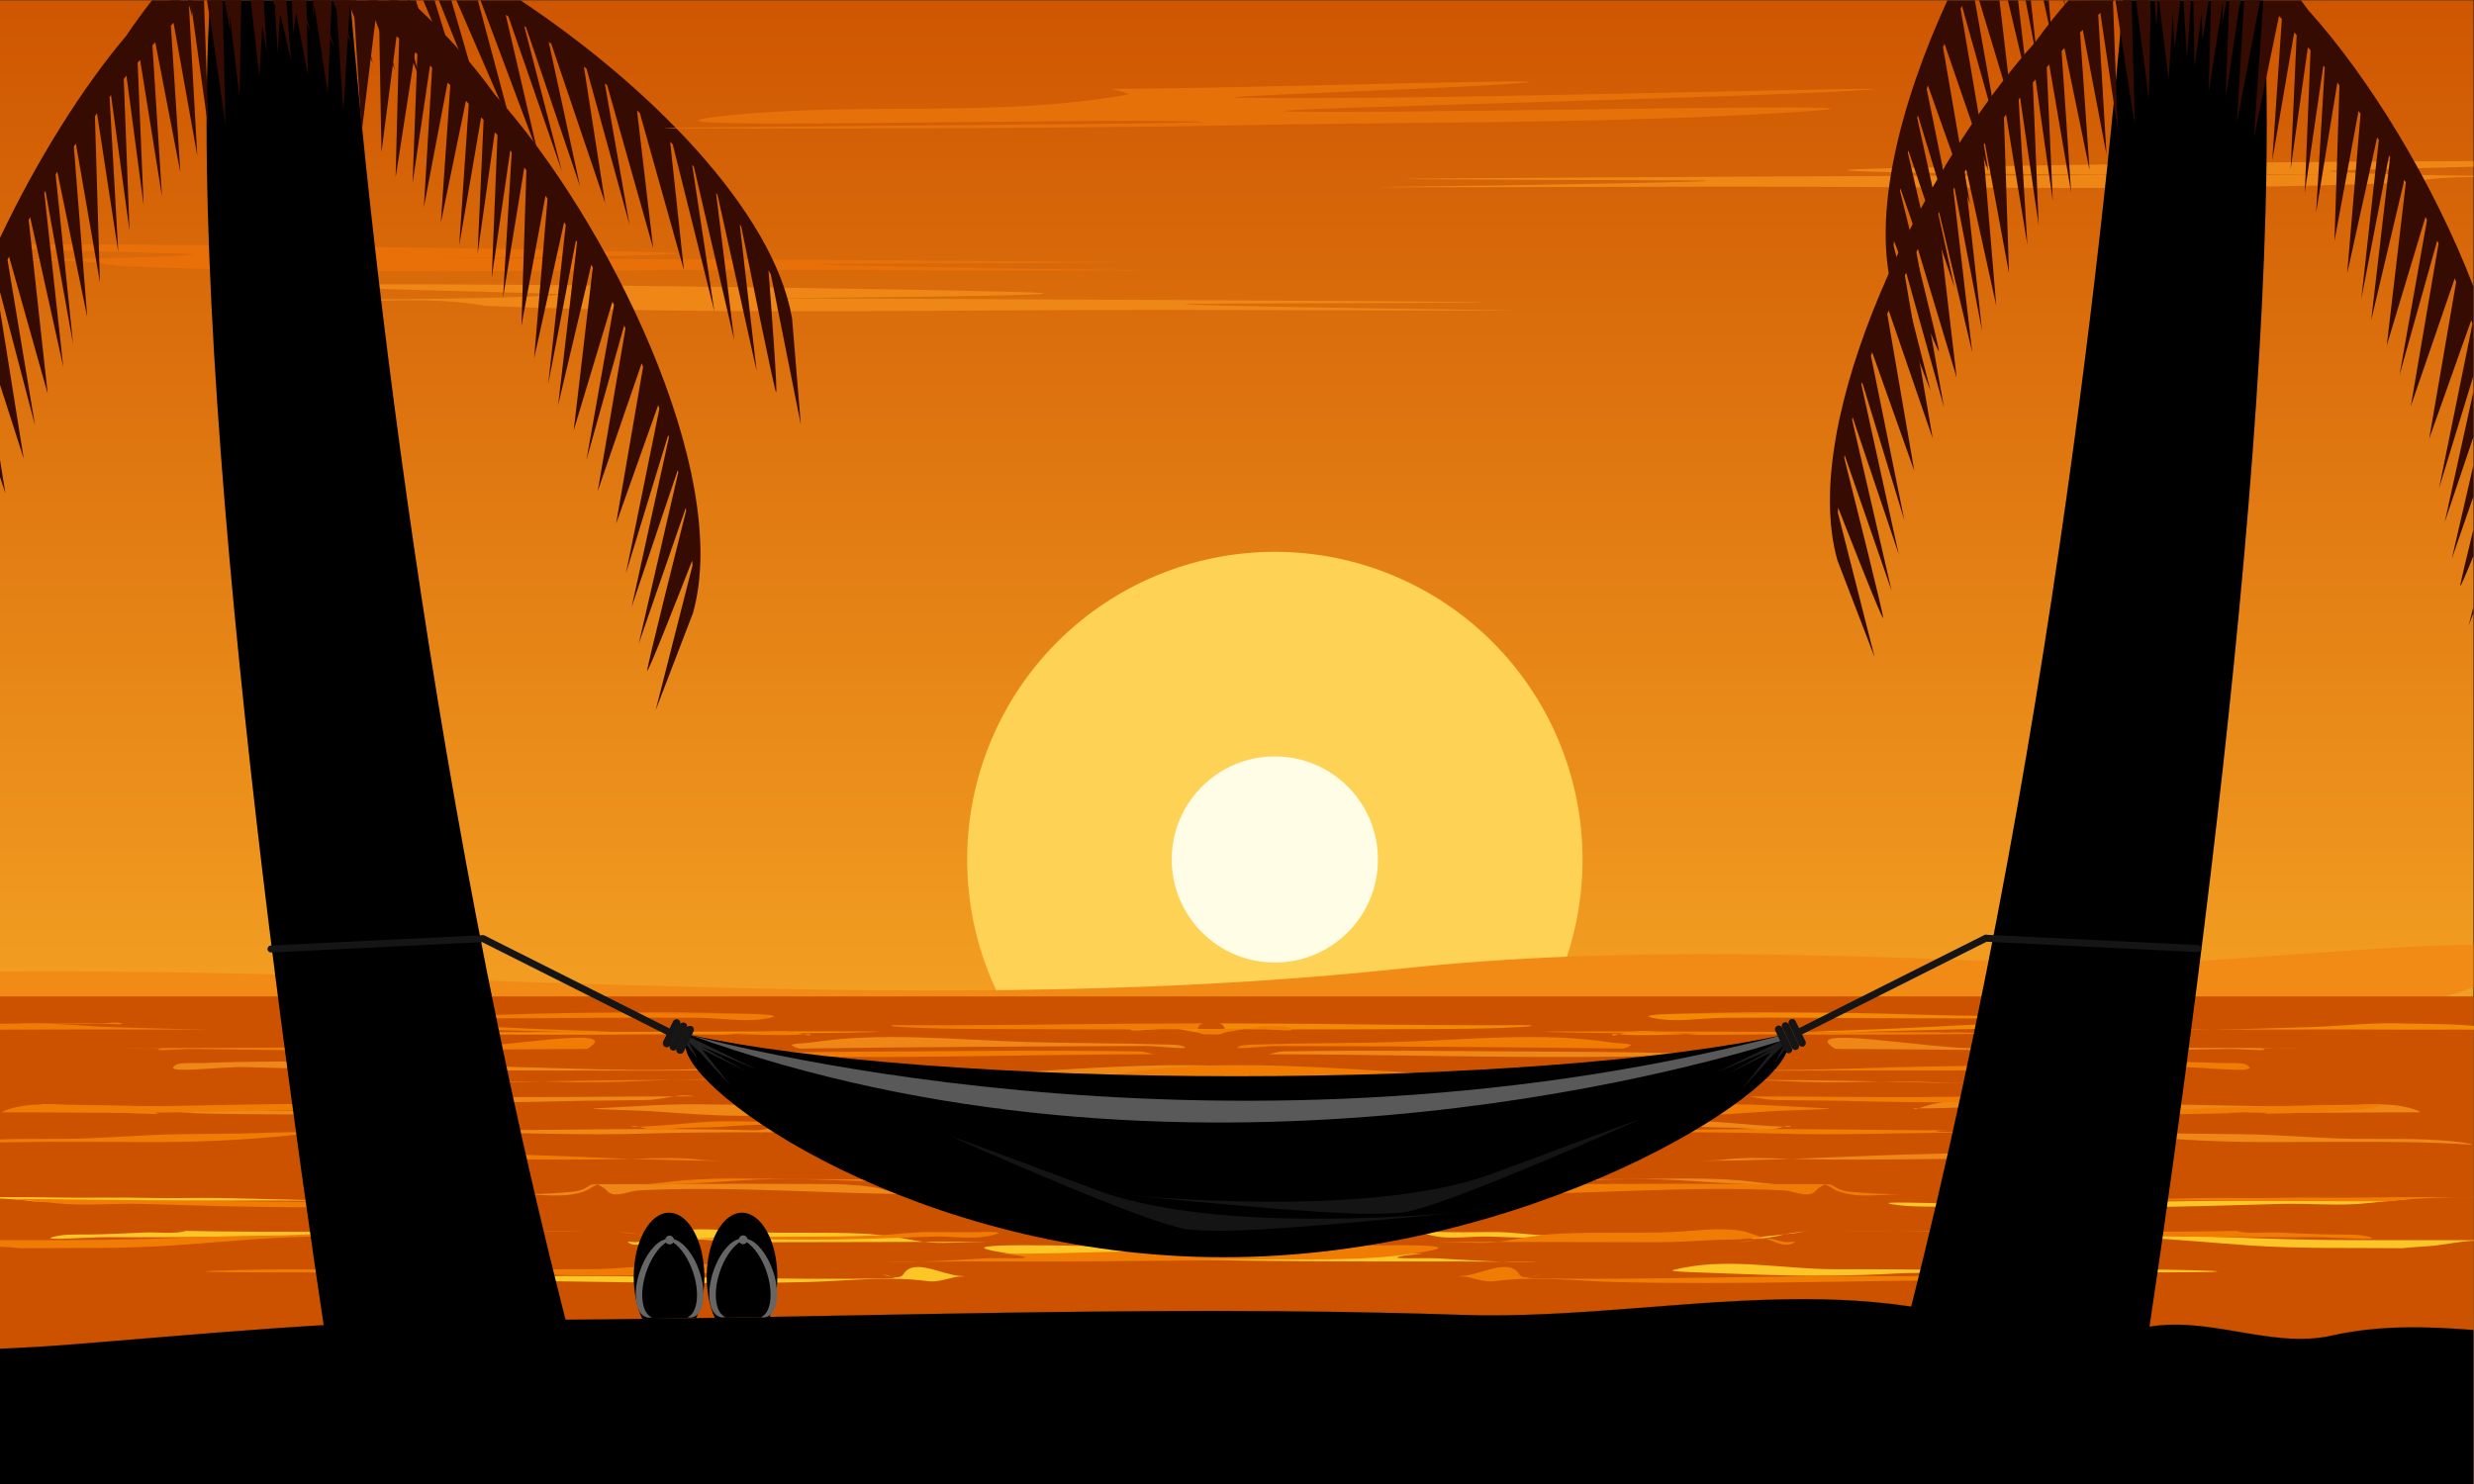 <?xml version="1.0" encoding="UTF-8" standalone="no"?>
<!-- Created with Inkscape (http://www.inkscape.org/) -->

<svg
   version="1.1"
   id="svg2"
   xml:space="preserve"
   width="5000"
   height="3000"
   viewBox="0 0 5000 3000"
   sodipodi:docname="Silhouette of palm tree and hammock on beach under sunset sky background. Design summer vector illustration.eps"
   xmlns:inkscape="http://www.inkscape.org/namespaces/inkscape"
   xmlns:sodipodi="http://sodipodi.sourceforge.net/DTD/sodipodi-0.dtd"
   xmlns="http://www.w3.org/2000/svg"
   xmlns:svg="http://www.w3.org/2000/svg"><rect x="0" y="0" width="5000" height="3000" fill="#333333" stroke="none"/><defs
     id="defs6"><linearGradient
       x1="0"
       y1="0"
       x2="1"
       y2="0"
       gradientUnits="userSpaceOnUse"
       gradientTransform="matrix(-60.609,-25334.6,25334.6,-60.609,18546.4,23213.3)"
       spreadMethod="pad"
       id="linearGradient18"><stop
         style="stop-opacity:1;stop-color:#cd5300"
         offset="0"
         id="stop12" /><stop
         style="stop-opacity:1;stop-color:#f39f22"
         offset="0.632"
         id="stop14" /><stop
         style="stop-opacity:1;stop-color:#f6a625"
         offset="1"
         id="stop16" /></linearGradient><linearGradient
       x1="0"
       y1="0"
       x2="1"
       y2="0"
       gradientUnits="userSpaceOnUse"
       gradientTransform="matrix(-42.857,1800,-1800,-42.857,18942.9,5582.87)"
       spreadMethod="pad"
       id="linearGradient32"><stop
         style="stop-opacity:1;stop-color:#cc5200"
         offset="0"
         id="stop28" /><stop
         style="stop-opacity:1;stop-color:#cc5200"
         offset="1"
         id="stop30" /></linearGradient></defs><sodipodi:namedview
     id="namedview4"
     pagecolor="#ffffff"
     bordercolor="#666666"
     borderopacity="1.0"
     inkscape:pageshadow="2"
     inkscape:pageopacity="0.0"
     inkscape:pagecheckerboard="0" /><g
     id="g8"
     inkscape:groupmode="layer"
     inkscape:label="ink_ext_XXXXXX"
     transform="matrix(1.333,0,0,-1.333,0,3000)"><g
       id="g10"
       transform="scale(0.1)"><path
         d="M 0,22500 H 37500 V 0 H 0 v 22500"
         style="fill:url(#linearGradient18);fill-opacity:1;fill-rule:nonzero;stroke:none"
         id="path20" /><path
         d="m 23993.9,9471.43 c 0,-2576.61 -2088.7,-4665.36 -4665.3,-4665.36 -2576.6,0 -4665.4,2088.75 -4665.4,4665.36 0,1237.37 491.5,2423.97 1366.5,3298.87 874.9,875 2061.5,1366.5 3298.9,1366.5 1237.3,0 2424,-491.5 3298.9,-1366.5 874.9,-874.9 1366.4,-2061.5 1366.4,-3298.87"
         style="fill:#fed255;fill-opacity:1;fill-rule:nonzero;stroke:none"
         id="path22" /><path
         d="m 37422.6,8175.61 c -1511.8,-6.48 -4542,-349.87 -5913.8,-296.42 -3413.1,132.97 -6848.5,300.8 -10235,-60.62 C 14235,7067.37 7096.48,7826.8 0,7771.9 v -719.28 c 1868.78,-469.94 5407.63,733.29 7316.5,332.74 7049.4,-1479.22 14420.9,-290.52 21631.9,-372.52 2675.2,-30.43 6350,-300.32 8551.6,520.79 v 641.88 c -25.5,0.1 -50.9,0.22 -77.4,0.11"
         style="fill:#f28a16;fill-opacity:1;fill-rule:nonzero;stroke:none"
         id="path24" /><path
         d="m 20891.8,9471.43 c 0,-863.35 -699.9,-1563.23 -1563.2,-1563.23 -863.4,0 -1563.3,699.88 -1563.3,1563.23 0,863.37 699.9,1563.27 1563.3,1563.27 863.3,0 1563.2,-699.9 1563.2,-1563.27"
         style="fill:#fffde6;fill-opacity:1;fill-rule:nonzero;stroke:none"
         id="path26" /><path
         d="M 0,7394.31 V 0 H 37500 V 7394.31 H 0"
         style="fill:url(#linearGradient32);fill-opacity:1;fill-rule:nonzero;stroke:none"
         id="path34" /><path
         d="m 27383.2,2802.99 c -1734.1,5.86 -3494.4,-297.65 -5233.3,-238.28 -4963.5,169.44 -9932.1,-78.54 -14898.24,-79.65 C 5164.68,2484.6 3086.68,2272.48 1011.23,2110.22 673.133,2083.79 336.211,2064.78 0,2050.57 V 0 h 37500 v 2335.3 c -715.2,55.31 -1430.5,76.47 -2148.2,-85.24 -935.9,-210.87 -1909.2,333.47 -2881.1,112.1 -1034.9,-235.69 -2054.7,43.43 -3066.7,251.56 -667.7,137.32 -1342.2,186.98 -2020.8,189.27"
         style="fill:#000000;fill-opacity:1;fill-rule:nonzero;stroke:none"
         id="path36" /><path
         d="m 27383.2,2802.99 c -1734.1,5.86 -3494.4,-297.65 -5233.3,-238.28 -4963.5,169.44 -9932.1,-78.54 -14898.24,-79.65 C 5164.68,2484.6 3086.68,2272.48 1011.23,2110.22 673.133,2083.79 336.211,2064.78 0,2050.57 V 0 h 37500 v 2335.3 c -715.2,55.31 -1430.5,76.47 -2148.2,-85.24 -935.9,-210.87 -1909.2,333.47 -2881.1,112.1 -1034.9,-235.69 -2054.7,43.43 -3066.7,251.56 -667.7,137.32 -1342.2,186.98 -2020.8,189.27 z"
         style="fill:none;stroke:#000000;stroke-width:1.984;stroke-linecap:butt;stroke-linejoin:miter;stroke-miterlimit:4;stroke-dasharray:none;stroke-opacity:1"
         id="path38" /><path
         d="m 6970.05,6849.79 c 1979.9,-1.14 7919.25,34.74 5939.75,-3.02 -512.4,-9.77 -1024.8,-8.97 -1537.4,-14.56 -1528.45,-16.66 -3057.16,-25.61 -4585.56,-6.57 -590.09,7.35 -2360.5,12.47 -1770.34,14.62 678.7,2.47 1357.85,-13.36 2036.2,9.33 93.19,3.12 190.07,-13.94 281.01,0.2 h -363.66"
         style="fill:#f28a04;fill-opacity:1;fill-rule:nonzero;stroke:none"
         id="path40" /><path
         d="m 18485.8,6986.11 c 679,-2.88 1357.9,-5.81 2036.9,-14.28 882.8,-11.01 1765.5,-17.34 2648.4,-12.95 87.3,0.44 47.8,-17.72 -17.5,-22.01 -607.9,-40.01 -1217.8,-35.38 -1826.8,-37.99 -1197.2,-5.14 -2394.5,-10.98 -3591.5,9.24 -187.2,3.16 -731,-73.25 -562.6,9.27 68.9,33.74 215.4,24.72 312.8,27 353.5,8.26 1246.2,-292.95 1060.9,7.7 -12.7,20.58 -41.9,21.17 -60.6,34.02"
         style="fill:#f28a04;fill-opacity:1;fill-rule:nonzero;stroke:none"
         id="path42" /><path
         d="m 19152.5,6517.74 c 2244.2,0.58 4490.4,-96.26 6732.5,0.87 49.1,2.13 251.8,-1.44 210.9,-0.36 -816.6,21.63 -1633.4,34.84 -2450.3,38 -1396.7,5.41 -2793.6,28.3 -4190.1,4.11 -105,-1.82 -194.6,-54.5 -303,-42.62"
         style="fill:#ee8716;fill-opacity:1;fill-rule:nonzero;stroke:none"
         id="path44" /><path
         d="m 12121.8,6603.45 c 1750.1,23.21 3500.4,34.58 5250.6,39.19 187.6,0.5 737.8,-69.66 562.6,-3.75 -81.4,30.63 -221.1,24.44 -324.5,27.68 -686.7,21.47 -1373.8,16.14 -2060.5,37.17 -1090.1,33.39 -2193.4,155.97 -3270.8,-10.77 -80.2,-12.42 -325.1,-9.99 -263.8,-48.45 32.5,-20.34 70.1,-29.97 106.4,-41.07"
         style="fill:#ee8716;fill-opacity:1;fill-rule:nonzero;stroke:none"
         id="path46" /><path
         d="m 27455.9,6865.61 c 787.5,12.3 1573.9,55.6 2360.4,94.76 772.4,38.46 1551.4,-26.41 2319.3,67.52 80.8,9.88 260.3,-34.56 84.2,-58.86 -534.5,-73.75 -1076.1,-47.35 -1614.2,-55.23 -1616.3,-23.66 -3231.5,-94.86 -4848.4,-101.22 -415.5,-1.63 -851.8,126.99 -1246.5,-2.49 -73.7,-24.18 -118.7,20.79 -17,12.43 242.7,-19.96 487.2,-14.97 730.6,-9.06 493.3,11.98 986.4,25.63 1480,25.63 513.2,0 1026.4,0 1539.6,0 l -788,26.52"
         style="fill:#f28a04;fill-opacity:1;fill-rule:nonzero;stroke:none"
         id="path48" /><path
         d="m 34304.8,6612.61 c -1455,-1.35 -2910.2,22.84 -4365,-2.57 -706.7,-12.34 -2721.2,364.85 -2120.2,-7.12 13.7,-8.49 196.6,-5.49 275.3,-5.79 1358.6,-5.1 2717.1,-33.36 4075.6,-18.57 554.2,6.04 1108.3,9.3 1662.7,18.11 157.8,2.51 624.5,-40.06 473.9,4.75 -73.8,21.97 121.7,11.88 159,8.38 111.3,-10.41 424.9,-7.37 368.3,-6.28 -459.3,8.8 -918.7,12.69 -1378.1,9.09 h 848.5"
         style="fill:#ee8716;fill-opacity:1;fill-rule:nonzero;stroke:none"
         id="path50" /><path
         d="m 25758.9,7152.13 c 1070.1,-1.33 2140.4,5.85 3210.2,-30.83 970,-33.26 1940.6,-23.57 2911,-21.43 145.1,0.32 -115.4,-2.1 -160.7,-4.28 -835.2,-40.3 -1671.7,-33.2 -2507.7,-33.08 -1019.9,0.15 -2039.8,16.49 -3059.7,7.93 -368.2,-3.1 -745.3,-79.02 -1105,0.71 -160.5,35.56 100.3,49.81 146.4,51.82 511.4,22.28 1023.5,16.7 1535.2,16.09 l -969.7,13.07"
         style="fill:#f28a04;fill-opacity:1;fill-rule:nonzero;stroke:none"
         id="path52" /><path
         d="m 36486.7,6982.3 c -489.4,24.84 -975.6,-38.82 -1464.7,-53.71 -489.8,-14.91 -979.6,-29.85 -1469.7,-36.89 -349.3,-5.02 -698.7,-14.14 -1047.9,-6.79 -105.3,2.22 -421.3,-23.62 -320.9,5.94 81.4,24 175,1.05 261,0.9 1391.7,-2.51 2783.5,6.23 4175.2,-1.54 314.7,-1.75 629.7,5.12 944.7,-1.71 63,-1.36 109.3,39.96 19.1,50.28 -358.2,40.97 -719.9,37.36 -1079.9,43.48 l -16.9,0.04"
         style="fill:#f28a04;fill-opacity:1;fill-rule:nonzero;stroke:none"
         id="path54" /><path
         d="m 4377.3,6396.64 c 949.99,5.32 1899.02,-50.38 2848.78,-61.25 1257.03,-14.37 2516.94,-105.4 3771.22,-20.73 81.7,5.51 182.9,-24.39 39.5,-29.04 -909.8,-29.51 -1820.35,-12.42 -2730.54,-14.48 -1533.63,-3.48 -3067.38,6.73 -4600.48,51.73 -341.84,10.03 -1327.52,-121.27 -1025.53,39.79 57.66,30.75 274.94,16.8 394.7,21.63 655.99,26.41 1312.67,23.3 1969.05,23.67 l -666.7,-11.32"
         style="fill:#ee8716;fill-opacity:1;fill-rule:nonzero;stroke:none"
         id="path56" /><path
         d="m 13925,6187.04 c 1989.2,17.28 4007.3,351.93 5967.8,15.11 51.5,-8.83 -179.9,-11.18 -242,-11.78 -1377.1,-13.42 -2752.9,-67.9 -4131,-64.89 -458.6,1 -917.3,-12.41 -1376.2,-11.05 -904.7,2.69 -1808.9,33.52 -2714.1,32.04 -138,-0.22 -551.8,6.95 -413.8,7.57 859.4,3.87 1718.6,11.83 2578,8.76 111.1,-0.39 222.3,-1.04 331.3,24.24"
         style="fill:#ee8716;fill-opacity:1;fill-rule:nonzero;stroke:none"
         id="path58" /><path
         d="m 21728.4,6104.58 c 2507.6,30.79 5016,51.1 7522.7,-17.69 250.1,-6.86 1000.6,-14.28 750.4,-11.6 -560.6,6.01 -1120.7,43.42 -1681.6,24.88 -437.8,-14.47 -874.8,-7.95 -1312.3,11.92 -722.7,32.82 -1446,33.51 -2169.3,45.49 -1504,24.92 -3008.4,1.3 -4512.5,14.5 -219.6,1.93 -877.6,-18.96 -658.1,-18.69 714.6,0.9 1433.1,68.53 2144.2,-4.74 151.1,-15.57 -159,-14.74 -204.7,-14.78 l 121.2,-29.29"
         style="fill:#ee8716;fill-opacity:1;fill-rule:nonzero;stroke:none"
         id="path60" /><path
         d="m 10591.4,5757.87 c 1664.4,-23.81 3329,-4.63 4993.4,-21.23 836.3,-8.34 1673.2,2.28 2508.6,-41.53 392.6,-20.59 795,86.9 1177.8,-0.49 165.3,-37.73 -151.5,-44.02 -195.3,-45.29 -649.3,-18.78 -1299,-2.89 -1948.5,-2.29 -764.7,0.69 -1531.7,68.53 -2294,8.51 -449.7,-35.41 -900.3,-17.53 -1351,-26.01 -747.1,-14.04 -1493.6,-48.16 -2241.2,-46.02 -449.2,1.29 -896.8,38.49 -1344.99,68.5 -283.13,18.96 -1133.78,32.55 -850.29,45.39 515.08,23.35 1029.28,66.65 1545.48,60.46"
         style="fill:#ee8716;fill-opacity:1;fill-rule:nonzero;stroke:none"
         id="path62" /><path
         d="m 21501.1,5515.43 c 933.2,-73.08 1869.4,-11.68 2804.1,-46.87 478.2,-18.01 957.1,-7.83 1434.4,-48.29 300.3,-25.46 604.5,0.18 902,-47.82 144.3,-23.27 280.9,11.32 416.1,52.27 66.5,20.16 165,-8.92 38.8,-6.44 -322.1,6.32 -642.6,39.86 -963.9,65.46 -432.1,34.43 -865.7,8.39 -1298.3,-2.08 -609.5,-14.74 -1234.6,-139.06 -1830.4,5.38 -219.1,53.11 -443.6,76.96 -669.7,69.27 -375.3,-12.77 -748.9,-24.85 -1127,-6.76 -487.7,23.35 -1828.5,-267.86 -1463.8,56.8 56.8,50.51 159,2.81 241.7,0 377.3,-12.84 752.2,30.78 1129.6,39.11 139.2,3.07 262.9,-61.24 391.2,-109.15 66,-24.66 138.2,-19.38 207.3,-20.88 h -212.1"
         style="fill:#ee8716;fill-opacity:1;fill-rule:nonzero;stroke:none"
         id="path64" /><path
         d="m 5970,5788.17 c 863.69,1.1 1727.5,-6.6 2590.97,17.63 415.26,11.66 830.77,8.96 1246.02,17.85 172.09,3.68 339.41,47.18 509.51,68.22 65.2,8.06 252.9,-12.8 223.4,-12.78 -1305.02,0.65 -2610.33,-28.09 -3914.97,1.01 -443.55,9.89 -886.79,29.29 -1330.64,29.29 -98.01,0 -392.04,0.19 -294.04,0 303.04,-0.58 727.67,242.65 909.14,0 27.32,-36.52 40.41,-80.86 60.61,-121.22"
         style="fill:#ee8716;fill-opacity:1;fill-rule:nonzero;stroke:none"
         id="path66" /><path
         d="m 14591.7,5212.39 c 1595.7,82.59 3190.4,-60.61 4786.6,-60.61 242.9,0 971.7,1.68 728.8,0 -490.2,-3.39 -972.4,111.89 -1460.7,130.7 -271.1,10.43 -540.4,-21.05 -812.9,1.93 -766.2,64.63 -1536.5,73.59 -2304.1,45.95 -503.5,-18.14 -1009.4,-51.26 -1511.9,34.32 -283.8,48.33 -572.4,29.53 -858.9,29.53 -138.5,0 -554,1 -415.5,0 622.6,-4.5 1256.3,-158.82 1867.8,-40.01 112.8,21.92 149.1,-87.57 27.7,-114.13 l -25.4,-13.79 -21.5,-13.89"
         style="fill:#ee8716;fill-opacity:1;fill-rule:nonzero;stroke:none"
         id="path68" /><path
         d="m 20615.4,4654.09 c 1334.3,-49.46 2669.7,-31.91 4004.6,-30.3 677.5,0.81 1359.2,39.59 2031.6,-49.4 105.2,-13.91 420.5,-42.59 327.7,-41.52 -500.3,5.79 -1000.5,40.01 -1499.9,72.06 -769.9,49.41 -1540.6,-12.9 -2310.8,-21.75 -560.9,-6.45 -1117.7,65.99 -1677,113.3 -405.5,34.29 -806.1,-40.16 -1216.3,1.96 -438.3,45.01 -879.6,-0.85 -1319,16.26 -79.8,3.1 -216.3,-93.92 -236.9,-17.05 -19.2,71.91 141.7,17.67 208.4,17.05 322.7,-3 644.4,16.53 967.1,26.46 241.3,7.43 496.2,16.96 720.5,-87.07"
         style="fill:#ee8716;fill-opacity:1;fill-rule:nonzero;stroke:none"
         id="path70" /><path
         d="m 32040.8,5174.47 c -638.8,-250.2 -1336.2,-243.14 -2011.4,-242.44 -985.5,1.03 -1971.7,-29.99 -2956.7,1.6 -328.8,10.54 -658.2,22.79 -986.7,-18.02 -105.6,-13.11 -424.5,-13.88 -318.2,-13.88 1397.5,-0.06 2790.8,112.72 4189.5,113.75 341.2,0.25 713.4,-108.82 1023.5,35.6 107.6,50.1 222.2,52.45 342.3,45.94 189.2,-10.25 386.7,-81.32 568.8,-24.08 57.9,18.2 100.1,67.68 148.9,101.53"
         style="fill:#ee8716;fill-opacity:1;fill-rule:nonzero;stroke:none"
         id="path72" /><path
         d="m 31759.2,5357.13 c 849.8,-118.75 1707.8,-169.8 2566.2,-171.25 736.8,-1.25 1473.8,11.62 2210.5,-2.05 304,-5.63 606.9,-16.76 910.8,-36.81 112.7,-7.43 -88.7,30.87 -114.8,34.16 -519.7,65.7 -1045.3,49.59 -1568,52.86 -450.3,2.82 -899.4,38.55 -1349.2,58.46 -553,24.48 -1106.9,10.07 -1659.7,31.86 -378.9,14.94 -759,6.03 -1136.9,37.18 -185,15.25 -741.3,14.51 -555.9,14.62 354,0.2 706.6,-39.11 1060.7,-38.06 l -363.7,19.03"
         style="fill:#ee8716;fill-opacity:1;fill-rule:nonzero;stroke:none"
         id="path74" /><path
         d="m 36551,4325.04 c -2264.1,-24.15 -4528,-49.02 -6792.2,-71.93 -352.2,-3.56 -1404.2,44.44 -1056.7,-12.78 227.5,-37.46 462.4,-31.86 693.2,-35.17 959,-13.71 1918.2,-10.49 2877.3,-7.18 766,2.64 1530.8,26.97 2297.5,49.11 451.7,13.03 901.6,-37.31 1355.1,15.07 208.3,24.05 417.6,38.26 625.8,62.88"
         style="fill:#fdc627;fill-opacity:1;fill-rule:nonzero;stroke:none"
         id="path76" /><path
         d="m 36698.8,5636.65 c -975.1,2.21 -1950.5,-21.17 -2925.3,5.28 -746.9,20.27 -1494,31.25 -2241.1,25.03 -813.5,-6.78 -1679,317.88 -2440,30.3 -68.4,-25.83 -131.8,1.92 -25.1,0.1 297.4,-5.07 593.7,10.45 890.7,25.3 1433.2,71.63 2868.5,35.56 4302.2,7.49 433.7,-8.49 866.8,16.64 1300.4,18.46 347.9,1.47 710,42.84 1043.4,-66.79 33.3,-10.96 66.4,-24.24 94.8,-45.17"
         style="fill:#ee8716;fill-opacity:1;fill-rule:nonzero;stroke:none"
         id="path78" /><path
         d="m 2274.11,5645.27 c 208.35,0.48 833.33,-0.91 624.99,-7.36 -43.06,-1.34 -232.35,-1.33 -113.24,-7.75 866.32,-46.74 3467.68,-8.16 2600.98,-33.1 -78.84,-2.27 91.54,-0.83 119.39,-0.83 134.81,0.04 539.23,-0.87 404.43,0.02 -386.41,2.55 -767.53,76.5 -1155.46,67.81 -355.48,-7.97 -711.27,-0.49 -1066.38,15.49 -811.48,36.52 -1623.7,63.99 -2436.04,56.29 -196.12,-1.87 -774.354,58.34 -589.159,-3.22 106.164,-35.29 221.856,-50.03 334.043,-56.95 446.416,-27.53 893.236,-54.46 1340.556,-60.95 136.42,-1.98 -24.58,28.32 -64.11,30.55"
         style="fill:#ee8716;fill-opacity:1;fill-rule:nonzero;stroke:none"
         id="path80" /><path
         d="m 0,4350.94 v -21.24 c 83.547,-4.82 167.059,-10.15 250.531,-15.77 88.512,-5.95 177.016,-13.74 264.641,-27.89 1536.458,-0.72 3073.058,22.32 4609.408,8.56 -601.52,11.65 -1202.95,32.23 -1805.01,42.6 -354.67,6.1 -708.44,-7.84 -1063.87,1.24 -494.9,12.64 -989.25,-3.53 -1484.809,7.27 -177.188,3.86 -475.598,5.02 -770.891,5.23 z m 5124.58,-56.34 c 271.67,-5.26 543.34,-8.71 815.11,-8.56 105.22,0.09 -262.37,2.12 -386.37,3.83 -142.91,1.97 -285.82,3.45 -428.74,4.73"
         style="fill:#fdc627;fill-opacity:1;fill-rule:evenodd;stroke:none"
         id="path82" /><path
         d="m 9061.07,4545.69 c 980.23,-0.03 1960.53,13.05 2940.73,4.77 408,-3.45 819.4,12.5 1223.2,-46.79 209.8,-30.81 430.7,-151.84 632.5,-69.56 43.5,17.75 232.6,-39.93 186.8,-39.94 -1451.9,-0.56 -2904.9,131.03 -4354.98,59.15 -161.02,-7.98 -374.9,-130.11 -485.48,-8.59 -77.35,85.01 -184.18,140.54 -290.27,65.05 -103.36,-73.54 -226.89,-78.1 -350.96,-88.11 -230.59,-18.6 -461.48,-27.64 -692.97,-27.51 -47.35,0.03 -122.04,-1.82 -22.77,0.17 342.54,6.9 707.41,-74 1027.36,50.62 99.83,38.89 205.88,171.31 301.66,36.81 l 18.11,-14.38 18.59,-12.61 -151.52,90.92"
         style="fill:#ee8716;fill-opacity:1;fill-rule:nonzero;stroke:none"
         id="path84" /><path
         d="m 7060.96,5363.91 c 1460.08,-0.69 2920.85,43.8 4380.24,-1.07 164,-5.04 540.4,132.96 492.3,-24.28 -22.4,-73.39 -149,-5.15 -223.3,-4.95 -648,1.66 -1296.1,0.3 -1943.93,-19.37 -892.19,-27.09 -1784.41,9.28 -2676.57,17.19 -454.03,4.02 -1816.13,-4.66 -1362.13,2.18 513.89,7.74 2054.45,-7 1541.65,27.5 -69.16,4.66 -138.9,1.86 -208.26,2.8"
         style="fill:#ee8716;fill-opacity:1;fill-rule:nonzero;stroke:none"
         id="path86" /><path
         d="m 9909.6,3727.46 c 577.9,3.73 1153.2,-60.61 1731.4,-60.61 1029,0 4116,12.78 3087,0 -277.2,-3.44 -556.1,-29.82 -831.9,21.61 -266.8,49.79 -534.7,94 -806.9,107.81 -569.4,28.9 -1140.1,1.13 -1709.4,24.53 -348.7,14.34 -701.9,74.65 -1047.5,19.38 -103.8,-16.61 -198.7,-65.91 -300.8,-92.17 -160.39,-41.24 -340.48,-173.02 -488.57,-96.37 -78.26,40.51 61.16,13.81 93.93,15.21 115.66,4.94 218.78,70.35 339.67,56.63 129.77,-14.72 256.17,-56.3 387.67,-56.63 l -454.6,60.61"
         style="fill:#fdc627;fill-opacity:1;fill-rule:nonzero;stroke:none"
         id="path88" /><path
         d="m 21576.9,3490.19 c -2080.9,0 -8302.6,294.92 -6242.8,0 832.9,-119.25 1675.4,-70.65 2513.6,-86.8 1404,-27.06 2808.1,-31.46 4212.4,-28.35 384.5,0.86 1537.7,-9.49 1153.2,-11.24 -475.2,-2.16 -949.4,32.13 -1423.7,58.56 -189,10.53 -750.6,-17.56 -569.2,27.19 115.5,28.5 238,29 356.5,40.64"
         style="fill:#fdc627;fill-opacity:1;fill-rule:nonzero;stroke:none"
         id="path90" /><path
         d="m 26577.1,3717.26 c -662.2,-3.58 -1324.3,-5.97 -1986.7,-11.07 -661.9,-5.09 -1323.5,20.19 -1984.7,46 -335.5,13.09 -690.8,-67.53 -1006,48.13 -59.5,21.81 131.4,23.54 167.5,22.59 283.1,-7.43 566.1,-4.62 849.2,-1.71 279.1,2.86 555.3,-40.17 834.1,-51.55 732.1,-29.9 1464.8,-11.1 2197.4,-28.96 304.6,-7.44 608.9,-24.81 913.7,-23.6 165.2,0.65 329.7,26.02 488.6,67.8 125.5,33.02 255.8,33.19 383.1,55.81 118.3,21.02 -149.3,-26.02 -202.7,-32.64 -227.3,-28.19 -455,-57.58 -683.8,-69.51 l 30.3,-21.29"
         style="fill:#fdc627;fill-opacity:1;fill-rule:nonzero;stroke:none"
         id="path92" /><path
         d="m 28759,3198.03 c 999.7,14.26 1999.5,-1.6 2999.2,9.72 580.3,6.57 1160.8,-3.87 1741.1,7.8 81.2,1.64 197.4,10 47.6,15.99 -910.9,36.39 -1822.8,19.51 -2734.1,13.79 -993.9,-6.24 -1987.7,14.24 -2981.7,11.8 -821.1,-2.02 -1668.6,194.56 -2463.1,-12.44 -62.1,-16.18 149.1,-27.01 201.2,-28.87 742.5,-26.5 1484.9,-65.46 2228.1,-55.12 331.3,4.61 661.5,13.31 993.5,34.11 39.9,2.49 79.8,3.2 119.8,3.22 H 28759"
         style="fill:#fdc627;fill-opacity:1;fill-rule:nonzero;stroke:none"
         id="path94" /><path
         d="m 36426.1,3575.94 c -775.4,8.21 -1551.4,-10.98 -2326,42.55 -691.9,47.81 -1382.8,120.36 -2076.2,133.91 -294.7,5.76 -590.1,-3.11 -883.9,20.68 -49.8,4.03 -248.9,14.83 -214.1,16.81 404.6,23.03 811,13.94 1215.4,-7.11 471.2,-24.53 943.3,-16.66 1414.7,-33.22 552.5,-19.41 1104.6,-40.86 1657.7,-47.79 767.8,-9.61 3071,4.48 2303.4,-13.16 -235.7,-5.41 -464.3,-66.06 -700.1,-82.47 -130.4,-9.07 -261,-15.58 -390.9,-30.2"
         style="fill:#fdc627;fill-opacity:1;fill-rule:nonzero;stroke:none"
         id="path96" /><path
         d="m 2635.98,3841.96 c 1737.11,-38.55 3474.73,-2.24 5212.04,-10.05 307.65,-1.39 1230.62,2.72 922.94,3.41 -1058.12,2.42 -2115.85,-22.79 -3173.8,-46.48 -1319.59,-29.55 -2639.47,-54.45 -3959.39,-45.57 -273.3,1.84 -1084.707,-61.06 -820.071,6.89 158.719,40.74 329.641,32.45 493.911,33.39 295.3,1.69 590.04,18.86 884.89,30.79 216.01,8.74 440.96,-30.3 651.61,27.62 h -212.13"
         style="fill:#fdc627;fill-opacity:1;fill-rule:nonzero;stroke:none"
         id="path98" /><path
         d="m 13576.5,3121.37 c -1838.3,-38.18 -3676.41,50.06 -5514.68,30.31 -318.11,-3.42 -637.13,14.74 -954.44,-8.01 -158.71,-11.38 -628.65,-52.7 -500.98,-52.6 1879.77,1.44 3760,-74.81 5639.2,-28.03 604,15.04 1212.2,95.86 1812.9,13.81 147,-20.08 283.3,30.07 421.8,61.45 56.9,12.9 239.5,6.43 81.1,16.51 -285.9,18.2 -706.5,278.69 -863.7,27.17 -68.8,-110.02 -340.8,5.35 -312,-1.97 64.5,-16.41 127.6,-37.93 190.8,-58.64"
         style="fill:#fdc627;fill-opacity:1;fill-rule:nonzero;stroke:none"
         id="path100" /><path
         d="m 29759.7,6849.79 c -1979.9,-1.14 -7919.3,34.74 -5939.7,-3.02 512.3,-9.77 1024.7,-8.97 1537.3,-14.56 1528.5,-16.66 3057.2,-25.61 4585.6,-6.57 590.1,7.35 2360.5,12.47 1770.3,14.62 -678.7,2.47 -1357.8,-13.36 -2036.2,9.33 -93.2,3.12 -190.1,-13.94 -281,0.2 h 363.7"
         style="fill:#f07c03;fill-opacity:1;fill-rule:nonzero;stroke:none"
         id="path102" /><path
         d="m 18243.9,6986.11 c -679,-2.88 -1357.9,-5.81 -2036.9,-14.28 -882.8,-11.01 -1765.5,-17.34 -2648.4,-12.95 -87.3,0.44 -47.8,-17.72 17.5,-22.01 607.9,-40.01 1217.9,-35.38 1826.8,-37.99 1197.2,-5.14 2394.6,-10.98 3591.5,9.24 187.3,3.16 731,-73.25 562.6,9.27 -68.9,33.74 -215.4,24.72 -312.8,27 -353.5,8.26 -1246.1,-292.95 -1060.9,7.7 12.7,20.58 41.9,21.17 60.6,34.02"
         style="fill:#f07c03;fill-opacity:1;fill-rule:nonzero;stroke:none"
         id="path104" /><path
         d="m 17577.2,6517.74 c -2244.1,0.58 -4490.4,-96.26 -6732.5,0.87 -49.1,2.13 -251.8,-1.44 -210.9,-0.36 816.7,21.63 1633.4,34.84 2450.3,38 1396.7,5.41 2793.6,28.3 4190.1,4.11 105,-1.82 194.6,-54.5 303,-42.62"
         style="fill:#f07c03;fill-opacity:1;fill-rule:nonzero;stroke:none"
         id="path106" /><path
         d="m 24607.9,6603.45 c -1750.1,23.21 -3500.3,34.58 -5250.6,39.19 -187.6,0.5 -737.8,-69.66 -562.6,-3.75 81.5,30.63 221.1,24.44 324.5,27.68 686.7,21.47 1373.8,16.14 2060.5,37.17 1090.2,33.39 2193.4,155.97 3270.8,-10.77 80.2,-12.42 325.2,-9.99 263.8,-48.45 -32.5,-20.34 -70.1,-29.97 -106.4,-41.07"
         style="fill:#f07c03;fill-opacity:1;fill-rule:nonzero;stroke:none"
         id="path108" /><path
         d="m 9273.77,6865.61 c -787.45,12.3 -1573.9,55.6 -2360.36,94.76 -772.43,38.46 -1551.41,-26.4 -2319.35,67.52 -80.78,9.88 -260.29,-34.56 -84.16,-58.86 534.55,-73.75 1076.11,-47.35 1614.17,-55.23 1616.36,-23.66 3231.49,-94.86 4848.43,-101.22 415.5,-1.63 851.8,126.99 1246.5,-2.49 73.7,-24.18 118.7,20.79 17,12.43 -242.7,-19.96 -487.2,-14.97 -730.6,-9.06 -493.2,11.98 -986.4,25.63 -1479.9,25.63 -513.25,0 -1026.45,0 -1539.65,0 l 787.92,26.52"
         style="fill:#f07c03;fill-opacity:1;fill-rule:nonzero;stroke:none"
         id="path110" /><path
         d="m 2424.93,6612.61 c 1454.99,-1.35 2910.21,22.84 4364.98,-2.57 706.69,-12.34 2721.19,364.85 2120.2,-7.12 -13.71,-8.49 -196.57,-5.49 -275.32,-5.79 -1358.53,-5.1 -2717.03,-33.36 -4075.56,-18.57 -554.23,6.04 -1108.29,9.3 -1662.69,18.11 -157.83,2.51 -624.5,-40.06 -473.97,4.75 73.82,21.97 -121.66,11.88 -158.98,8.38 -111.27,-10.41 -424.83,-7.37 -368.25,-6.28 459.3,8.8 918.65,12.69 1378.12,9.09 h -848.53"
         style="fill:#f07c03;fill-opacity:1;fill-rule:nonzero;stroke:none"
         id="path112" /><path
         d="m 10970.8,7152.13 c -1070.1,-1.33 -2140.37,5.85 -3210.18,-30.83 -969.99,-33.26 -1940.61,-23.57 -2910.96,-21.43 -145.2,0.32 115.35,-2.1 160.64,-4.28 835.2,-40.3 1671.75,-33.2 2507.68,-33.08 1019.91,0.15 2039.86,16.49 3059.72,7.93 368.2,-3.1 745.3,-79.02 1105,0.71 160.5,35.56 -100.3,49.81 -146.4,51.82 -511.3,22.28 -1023.5,16.7 -1535.2,16.09 l 969.7,13.07"
         style="fill:#f07c03;fill-opacity:1;fill-rule:nonzero;stroke:none"
         id="path114" /><path
         d="m 472.18,6987.98 c -76.336,-0.09 -152.715,-1.8 -229.176,-5.68 H 226.156 C 150.828,6980.98 75.422,6980.12 0,6979.19 v -89.25 c 36.688,0 73.371,0.07 110.055,0.27 1024.115,5.72 2048.265,2.52 3072.405,1.41 -1.69,0 -3.38,0.08 -5.07,0.09 -490.12,7.04 -979.82,21.97 -1469.63,36.88 -412.74,12.57 -823.385,59.84 -1235.58,59.39 347.59,-5.03 695.3,-14.03 1042.85,-6.71 105.34,2.22 421.27,-23.62 320.93,5.95 -81.44,24 -175.04,1.05 -261.02,0.89 -367.58,-0.66 -735.17,-0.52 -1102.76,-0.13"
         style="fill:#f07c03;fill-opacity:1;fill-rule:evenodd;stroke:none"
         id="path116" /><path
         d="m 32352.4,6396.64 c -950,5.32 -1899,-50.38 -2848.8,-61.25 -1257,-14.37 -2516.9,-105.4 -3771.2,-20.73 -81.7,5.51 -182.9,-24.39 -39.5,-29.04 909.8,-29.51 1820.4,-12.42 2730.6,-14.48 1533.6,-3.48 3067.3,6.73 4600.4,51.73 341.9,10.03 1327.5,-121.26 1025.6,39.79 -57.7,30.75 -275,16.8 -394.7,21.63 -656,26.41 -1312.7,23.3 -1969.1,23.67 l 666.7,-11.32"
         style="fill:#f07c03;fill-opacity:1;fill-rule:nonzero;stroke:none"
         id="path118" /><path
         d="m 22804.8,6187.04 c -1989.3,17.28 -4007.4,351.93 -5967.9,15.11 -51.4,-8.83 179.9,-11.18 242,-11.78 1377.1,-13.42 2752.9,-67.9 4131,-64.89 458.6,1 917.3,-12.41 1376.2,-11.05 904.7,2.69 1808.9,33.52 2714.1,32.04 138,-0.22 551.8,6.95 413.8,7.57 -859.3,3.87 -1718.6,11.83 -2578,8.76 -111.1,-0.39 -222.3,-1.04 -331.2,24.24"
         style="fill:#f07c03;fill-opacity:1;fill-rule:nonzero;stroke:none"
         id="path120" /><path
         d="m 15001.3,6104.58 c -2507.5,30.79 -5016.03,51.1 -7522.7,-17.69 -250.09,-6.86 -1000.62,-14.28 -750.42,-11.6 560.61,6.01 1120.71,43.42 1681.61,24.88 437.82,-14.47 874.86,-7.95 1312.35,11.92 722.66,32.82 1445.96,33.51 2169.26,45.49 1504,24.92 3008.4,1.3 4512.5,14.5 219.6,1.93 877.7,-18.96 658.1,-18.69 -714.6,0.9 -1433.1,68.53 -2144.2,-4.74 -151.1,-15.57 159,-14.74 204.7,-14.78 l -121.2,-29.29"
         style="fill:#f07c03;fill-opacity:1;fill-rule:nonzero;stroke:none"
         id="path122" /><path
         d="m 26138.3,5757.87 c -1664.4,-23.81 -3329,-4.63 -4993.4,-21.23 -836.3,-8.34 -1673.2,2.28 -2508.6,-41.53 -392.6,-20.59 -795,86.9 -1177.8,-0.49 -165.3,-37.73 151.5,-44.02 195.3,-45.29 649.4,-18.78 1299,-2.89 1948.5,-2.29 764.7,0.69 1531.8,68.53 2294.1,8.51 449.6,-35.41 900.2,-17.53 1350.9,-26.01 747.2,-14.04 1493.6,-48.16 2241.3,-46.02 449.2,1.29 896.7,38.49 1344.9,68.5 283.1,18.96 1133.8,32.55 850.3,45.39 -515.1,23.35 -1029.3,66.65 -1545.5,60.46"
         style="fill:#f07c03;fill-opacity:1;fill-rule:nonzero;stroke:none"
         id="path124" /><path
         d="m 15228.6,5515.43 c -933.2,-73.08 -1869.4,-11.68 -2804.1,-46.87 -478.2,-18.01 -957.1,-7.83 -1434.4,-48.29 -300.3,-25.46 -604.5,0.18 -902,-47.82 -144.28,-23.27 -280.87,11.32 -416.07,52.27 -66.53,20.16 -165.05,-8.92 -38.78,-6.44 322.11,6.32 642.55,39.86 963.85,65.46 432.2,34.43 865.7,8.39 1298.3,-2.08 609.5,-14.74 1234.6,-139.06 1830.4,5.38 219.1,53.11 443.6,76.96 669.8,69.27 375.2,-12.77 748.8,-24.85 1126.9,-6.76 487.7,23.35 1828.5,-267.86 1463.8,56.8 -56.8,50.51 -159,2.81 -241.6,0 -377.4,-12.84 -752.3,30.78 -1129.7,39.11 -139.2,3.07 -262.9,-61.24 -391.1,-109.15 -66.1,-24.66 -138.3,-19.38 -207.4,-20.88 h 212.1"
         style="fill:#f07c03;fill-opacity:1;fill-rule:nonzero;stroke:none"
         id="path126" /><path
         d="m 30759.7,5788.17 c -863.7,1.1 -1727.5,-6.6 -2591,17.63 -415.2,11.66 -830.7,8.96 -1246,17.85 -172.1,3.68 -339.4,47.18 -509.5,68.22 -65.2,8.06 -252.9,-12.8 -223.3,-12.78 1304.9,0.65 2610.2,-28.09 3914.9,1.01 443.5,9.89 886.8,29.29 1330.6,29.29 98,0 392.1,0.19 294.1,0 -303.1,-0.58 -727.7,242.65 -909.2,0 -27.3,-36.52 -40.4,-80.86 -60.6,-121.22"
         style="fill:#f07c03;fill-opacity:1;fill-rule:nonzero;stroke:none"
         id="path128" /><path
         d="m 22138.1,5212.39 c -1595.8,82.59 -3190.5,-60.61 -4786.7,-60.61 -242.9,0 -971.7,1.68 -728.8,0 490.2,-3.39 972.5,111.89 1460.8,130.7 271,10.43 540.3,-21.05 812.8,1.93 766.2,64.63 1536.6,73.59 2304.1,45.95 503.5,-18.14 1009.4,-51.26 1511.9,34.32 283.8,48.33 572.4,29.53 858.9,29.53 138.5,0 554.1,1 415.5,0 -622.6,-4.5 -1256.3,-158.82 -1867.8,-40.01 -112.8,21.92 -149.1,-87.57 -27.7,-114.13 l 25.4,-13.79 21.6,-13.89"
         style="fill:#f07c03;fill-opacity:1;fill-rule:nonzero;stroke:none"
         id="path130" /><path
         d="m 16114.4,4654.09 c -1334.4,-49.46 -2669.8,-31.91 -4004.7,-30.3 -677.5,0.81 -1359.2,39.59 -2031.6,-49.4 -105.16,-13.91 -420.5,-42.59 -327.71,-41.52 500.31,5.79 1000.51,40.01 1499.91,72.06 769.9,49.41 1540.6,-12.9 2310.9,-21.75 560.8,-6.45 1117.6,65.99 1677,113.3 405.4,34.29 806,-40.16 1216.2,1.96 438.3,45.01 879.6,-0.85 1319.1,16.26 79.8,3.1 216.2,-93.92 236.8,-17.05 19.2,71.91 -141.7,17.67 -208.4,17.05 -322.7,-3 -644.4,16.53 -967.1,26.46 -241.2,7.43 -496.2,16.96 -720.4,-87.07"
         style="fill:#f07c03;fill-opacity:1;fill-rule:nonzero;stroke:none"
         id="path132" /><path
         d="m 4688.9,5174.47 c 638.81,-250.2 1336.21,-243.14 2011.37,-242.44 985.59,1.03 1971.71,-29.99 2956.78,1.6 328.79,10.54 658.15,22.79 986.65,-18.02 105.6,-13.11 424.5,-13.88 318.2,-13.88 -1397.48,-0.06 -2790.8,112.72 -4189.47,113.75 -341.2,0.25 -713.44,-108.81 -1023.55,35.6 -107.59,50.1 -222.17,52.45 -342.28,45.94 -189.19,-10.25 -386.65,-81.32 -568.76,-24.08 -57.9,18.2 -100.12,67.68 -148.94,101.53"
         style="fill:#f07c03;fill-opacity:1;fill-rule:nonzero;stroke:none"
         id="path134" /><path
         d="m 5667.52,5376.15 c -42.61,0 -85.2,-0.54 -127.77,-1.52 130.63,1.54 217.15,1.47 127.77,1.52 z m -127.77,-1.52 c -140.41,-1.66 -332.33,-5.18 -428.15,-13.08 -68.76,-5.67 -137.58,-9.99 -206.47,-13.39 -11.32,-1.53 -22.64,-3.05 -33.97,-4.56 222.91,8.89 445.55,25.89 668.59,31.03 z m -668.59,-31.03 c -88.04,-3.51 -176.13,-5.76 -264.3,-5.51 l 5.93,0.31 c -212.66,-4.65 -425.54,-5.65 -638.04,-14.03 -552.88,-21.8 -1106.78,-7.39 -1659.71,-31.86 -449.84,-19.91 -898.96,-55.64 -1349.282,-58.46 -321.52,-2.02 -644.094,3.22 -965.758,-7.68 v -46.98 c 64.562,1.73 129.16,3.24 193.801,4.44 736.695,13.67 1473.699,0.8 2210.539,2.05 824.91,1.4 1649.5,48.64 2466.82,157.72 z m -258.37,-5.2 c 97.51,2.14 194.98,4.95 292.34,9.76 21.8,2.95 43.59,5.92 65.38,8.97 l -357.72,-18.73"
         style="fill:#f07c03;fill-opacity:1;fill-rule:evenodd;stroke:none"
         id="path136" /><path
         d="m 178.715,4325.04 c 2264.065,-24.15 4527.995,-49.02 6792.205,-71.93 352.18,-3.56 1404.15,44.45 1056.68,-12.78 -227.48,-37.46 -462.36,-31.86 -693.19,-35.17 -959.02,-13.71 -1918.18,-10.49 -2877.26,-7.18 -766.04,2.64 -1530.82,26.97 -2297.59,49.11 -451.65,13.03 -901.54,-37.31 -1355.009,15.07 -208.297,24.05 -417.598,38.26 -625.836,62.88"
         style="fill:#f07c03;fill-opacity:1;fill-rule:nonzero;stroke:none"
         id="path138" /><path
         d="m 30.867,5636.65 c 975.113,2.21 1950.583,-21.17 2925.343,5.28 746.89,20.27 1494,31.25 2241.13,25.03 813.52,-6.78 1678.94,317.88 2439.98,30.3 68.35,-25.83 131.82,1.92 25.05,0.1 -297.33,-5.07 -593.66,10.45 -890.67,25.3 -1433.15,71.63 -2868.52,35.56 -4302.19,7.49 -433.65,-8.49 -866.75,16.64 -1300.38,18.46 -347.962,1.46 -710.04,42.85 -1043.427,-66.8 -33.309,-10.95 -66.371,-24.23 -94.836,-45.16"
         style="fill:#f07c03;fill-opacity:1;fill-rule:nonzero;stroke:none"
         id="path140" /><path
         d="m 34455.6,5645.27 c -208.3,0.48 -833.3,-0.91 -625,-7.36 43.1,-1.34 232.4,-1.33 113.3,-7.75 -866.4,-46.74 -3467.7,-8.16 -2601,-33.1 78.8,-2.27 -91.6,-0.83 -119.4,-0.83 -134.8,0.04 -539.2,-0.87 -404.4,0.02 386.4,2.55 767.5,76.5 1155.4,67.81 355.5,-7.97 711.3,-0.49 1066.4,15.49 811.5,36.52 1623.7,63.99 2436,56.29 196.2,-1.87 774.4,58.34 589.2,-3.22 -106.2,-35.29 -221.9,-50.03 -334,-56.95 -446.5,-27.53 -893.3,-54.46 -1340.6,-60.95 -136.4,-1.98 24.6,28.32 64.1,30.55"
         style="fill:#f07c03;fill-opacity:1;fill-rule:nonzero;stroke:none"
         id="path142" /><path
         d="m 36214.5,4286.05 c -1679.3,-0.8 -3358.9,26.94 -5038.1,3.81 -124,-1.7 -491.6,-3.75 -386.4,-3.81 873.5,-0.51 1746.2,36.09 2620.1,51.15 354.7,6.1 708.5,-7.84 1063.9,1.24 494.9,12.64 989.3,-3.53 1484.8,7.26 519.5,11.32 2078.4,0.23 1558.8,6.12 -346.5,3.95 -692.8,-14.62 -1038.4,-37.88 -88.5,-5.96 -177,-13.74 -264.7,-27.89"
         style="fill:#f07c03;fill-opacity:1;fill-rule:nonzero;stroke:none"
         id="path144" /><path
         d="m 27668.6,4545.69 c -980.2,-0.03 -1960.5,13.05 -2940.7,4.77 -407.9,-3.45 -819.3,12.5 -1223.2,-46.79 -209.8,-30.81 -430.7,-151.84 -632.5,-69.56 -43.5,17.75 -232.6,-39.93 -186.8,-39.94 1451.9,-0.56 2904.9,131.03 4355,59.15 161,-7.98 374.9,-130.11 485.5,-8.59 77.3,85.01 184.2,140.54 290.2,65.05 103.4,-73.54 226.9,-78.1 351,-88.11 230.6,-18.6 461.5,-27.64 693,-27.51 47.3,0.03 122,-1.82 22.7,0.17 -342.5,6.9 -707.4,-74 -1027.3,50.62 -99.9,38.89 -205.9,171.31 -301.7,36.81 l -18.1,-14.38 -18.6,-12.61 151.5,90.92"
         style="fill:#f07c03;fill-opacity:1;fill-rule:nonzero;stroke:none"
         id="path146" /><path
         d="m 29668.7,5363.91 c -1460,-0.69 -2920.8,43.8 -4380.2,-1.07 -164,-5.04 -540.4,132.96 -492.3,-24.28 22.4,-73.39 149,-5.15 223.3,-4.95 648.1,1.66 1296.1,0.3 1943.9,-19.37 892.2,-27.09 1784.5,9.28 2676.6,17.19 454,4.02 1816.1,-4.66 1362.1,2.18 -513.8,7.74 -2054.4,-7 -1541.6,27.5 69.2,4.66 138.9,1.86 208.2,2.8"
         style="fill:#f07c03;fill-opacity:1;fill-rule:nonzero;stroke:none"
         id="path148" /><path
         d="m 26820.1,3727.46 c -577.9,3.73 -1153.2,-60.61 -1731.4,-60.61 -1029,0 -4115.9,12.78 -3087,0 277.2,-3.44 556.1,-29.82 831.9,21.61 266.9,49.79 534.7,94 806.9,107.81 569.4,28.9 1140.1,1.13 1709.4,24.53 348.7,14.34 701.9,74.65 1047.5,19.38 103.8,-16.61 198.7,-65.91 300.8,-92.17 160.4,-41.24 340.5,-173.02 488.6,-96.37 78.2,40.51 -61.2,13.81 -93.9,15.21 -115.7,4.94 -218.8,70.35 -339.7,56.63 -129.8,-14.72 -256.2,-56.3 -387.7,-56.63 l 454.6,60.61"
         style="fill:#f07c03;fill-opacity:1;fill-rule:nonzero;stroke:none"
         id="path150" /><path
         d="m 15152.9,3490.19 c 2080.9,0 8302.5,294.92 6242.7,0 -832.9,-119.25 -1675.4,-70.65 -2513.6,-86.8 -1404,-27.06 -2808.1,-31.46 -4212.4,-28.35 -384.5,0.86 -1537.7,-9.49 -1153.2,-11.24 475.2,-2.16 949.4,32.13 1423.7,58.56 189,10.53 750.6,-17.56 569.2,27.19 -115.5,28.5 -238,29 -356.4,40.64"
         style="fill:#f07c03;fill-opacity:1;fill-rule:nonzero;stroke:none"
         id="path152" /><path
         d="m 10152.6,3717.26 c 662.3,-3.58 1324.3,-5.97 1986.7,-11.07 661.9,-5.09 1323.5,20.19 1984.7,46 335.5,13.09 690.8,-67.53 1006,48.13 59.5,21.81 -131.4,23.54 -167.5,22.59 -283,-7.43 -566.1,-4.62 -849.2,-1.71 -279.1,2.86 -555.3,-40.17 -834.1,-51.55 -732.1,-29.9 -1464.8,-11.1 -2197.4,-28.96 -304.6,-7.44 -608.9,-24.81 -913.7,-23.6 -165.2,0.65 -329.72,26.02 -488.58,67.8 -125.52,33.02 -255.82,33.19 -383.13,55.81 -118.29,21.02 149.36,-26.02 202.71,-32.64 227.3,-28.19 454.98,-57.58 683.8,-69.51 l -30.3,-21.29"
         style="fill:#f07c03;fill-opacity:1;fill-rule:nonzero;stroke:none"
         id="path154" /><path
         d="m 7970.67,3198.03 c -999.65,14.26 -1999.49,-1.6 -2999.19,9.72 -580.3,6.57 -1160.82,-3.87 -1741.05,7.8 -81.23,1.64 -197.43,10 -47.61,15.99 910.86,36.39 1822.77,19.51 2734.06,13.79 993.94,-6.24 1987.75,14.24 2981.78,11.8 821.02,-2.02 1668.54,194.56 2463.04,-12.44 62.1,-16.18 -149.1,-27.01 -201.2,-28.87 -742.5,-26.5 -1484.89,-65.46 -2228.05,-55.12 -331.35,4.61 -661.59,13.31 -993.58,34.11 -39.86,2.49 -79.8,3.2 -119.73,3.22 h 151.53"
         style="fill:#f07c03;fill-opacity:1;fill-rule:nonzero;stroke:none"
         id="path156" /><path
         d="m 5272.05,3803.36 c -228.05,-0.68 -456.14,-8.74 -683.63,-20.58 -471.22,-24.52 -943.28,-16.65 -1414.71,-33.22 C 2621.25,3730.15 2069.12,3708.7 1516,3701.78 1176.34,3697.52 541.852,3697.9 0,3698.13 v -97.78 c 101.332,-6.57 202.684,-13.05 303.605,-24.4 775.385,8.21 1551.375,-11 2326.035,42.53 691.82,47.82 1382.77,120.37 2076.16,133.92 294.68,5.76 590.16,-3.1 883.94,20.69 49.76,4.02 248.84,14.83 214.05,16.81 -177.02,10.08 -354.37,14 -531.74,13.46"
         style="fill:#f07c03;fill-opacity:1;fill-rule:nonzero;stroke:none"
         id="path158" /><path
         d="m 34093.7,3841.96 c -1737.1,-38.55 -3474.7,-2.24 -5212,-10.05 -307.7,-1.39 -1230.6,2.72 -922.9,3.41 1058.1,2.42 2115.8,-22.79 3173.8,-46.48 1319.5,-29.55 2639.4,-54.45 3959.3,-45.57 273.3,1.84 1084.7,-61.06 820.1,6.89 -158.7,40.74 -329.6,32.45 -493.9,33.39 -295.3,1.69 -590,18.86 -884.9,30.79 -216,8.74 -440.9,-30.3 -651.6,27.62 h 212.1"
         style="fill:#f07c03;fill-opacity:1;fill-rule:nonzero;stroke:none"
         id="path160" /><path
         d="m 23153.3,3121.37 c 1838.2,-38.18 3676.3,50.07 5514.6,30.31 318.1,-3.43 637.1,14.74 954.4,-8.01 158.7,-11.38 628.7,-52.7 501,-52.6 -1879.8,1.44 -3760,-74.81 -5639.2,-28.03 -604,15.04 -1212.2,95.86 -1812.9,13.81 -147,-20.08 -283.3,30.07 -421.8,61.45 -56.9,12.9 -239.5,6.43 -81.1,16.51 286,18.2 706.5,278.69 863.7,27.17 68.8,-110.02 340.8,5.35 312,-1.97 -64.5,-16.41 -127.5,-37.93 -190.7,-58.64"
         style="fill:#f07c03;fill-opacity:1;fill-rule:nonzero;stroke:none"
         id="path162" /><path
         d="M 421.496,18800.4 C 265.438,18800.3 127.863,18799.8 0,18799 v -62.5 c 832.422,-30.2 3141.8,-76.5 2947.41,-93.1 -633.64,-54 -2019.566,-67.3 -2947.41,-72.7 v -21.8 c 601.43,10.4 1203.97,33.5 1793.07,-76 3325.89,-143.5 6661.59,-52.4 9992.23,-60.2 1748.3,-4.1 6993.2,-21.6 5245,-2.6 -1446,15.6 -5782.7,87 -4337,95.7 1327.6,8 5309.6,15 3982.9,27.3 -2293.3,21.4 -7032.57,45.4 -10289.06,57.9 -991.81,-6.2 -1947.05,-8 -2544.93,-3.1 -1981.69,16 -270.8,13.9 2544.93,3.1 2336.52,14.6 4881.36,54.3 3473.79,92.6 -2168.06,59.1 -7181.87,118.6 -9439.434,116.8"
         style="fill:#e97009;fill-opacity:1;fill-rule:nonzero;stroke:none"
         id="path164" /><path
         d="m 7359.55,17866.7 c 3484.65,-140.8 6979.15,-55 10468.45,-61.2 1589.6,-2.8 6358.3,-18.9 4768.8,-1.7 -1446.1,15.7 -5782.7,87 -4337.1,95.8 1327.6,8 5309.7,15.7 3983,27.3 -4277.3,37.6 -17111.03,83.6 -12834.01,54.7 2006.31,-13.5 8023.91,42.4 6018.71,95.8 -3303.7,88 -13215.26,181 -9913.17,54.7 786.72,-30.1 3197.94,-78 2999.65,-94.9 -1031.78,-88 -4063.38,-68 -3852.25,-81.9 896.7,-59.2 1812.5,76 2697.92,-88.6"
         style="fill:#ee8716;fill-opacity:1;fill-rule:nonzero;stroke:none"
         id="path166" /><path
         d="m 37500,20063.2 c -2390,-4.2 -7028.8,-61.1 -9091.7,-116.1 -1501.7,-40 1496,-81.4 3938.8,-93.9 2540.1,9.1 3955.2,10.8 2079.9,-1.9 -503.8,-3.4 -1260.7,-2.4 -2079.9,1.9 -3253.1,-11.7 -8352.2,-35.5 -10754.1,-56.6 -1326.7,-11.6 2655.4,-19.3 3982.9,-27.3 1445.7,-8.8 -2891,-80.1 -4337,-95.8 -1589.5,-17.2 3179.2,-1.1 4768.8,1.7 3489.3,6.2 6983.8,-79.6 10468.4,61.2 337.8,62.8 680,81.9 1023.9,84.9 v 19.1 c -809.7,8.5 -1704.3,26.1 -2178.2,66.5 -149.1,12.7 1176.6,42.9 2178.2,70 v 86.3"
         style="fill:#ee8716;fill-opacity:1;fill-rule:nonzero;stroke:none"
         id="path168" /><path
         d="M 3183.98,22500 C 2816.26,16484.4 4496.99,4923.88 5276.43,0 H 9253.62 C 6602.12,9127.1 5584.51,19245.3 5309.99,22500 H 3183.98"
         style="fill:#000000;fill-opacity:1;fill-rule:nonzero;stroke:none"
         id="path170" /><path
         d="M 34316,22500 C 34683.7,16484.4 33003,4923.88 32223.6,0 h -3977.2 c 2651.5,9127.1 3669.1,19245.3 3943.6,22500 h 2126"
         style="fill:#000000;fill-opacity:1;fill-rule:nonzero;stroke:none"
         id="path172" /><path
         d="m 2582.45,22500 c 43.77,-117.5 83.25,-210.2 115.44,-264.9 63.02,-107.2 62.52,25.3 30.6,264.9 z m 267.02,0 62.7,-243.5 -7.69,243.5 z m 288.07,0 53.2,-329.2 -10.97,329.2 z m 269.2,0 84,-479.2 -16.16,479.2 z m 176.62,0 57.38,-522.1 11.99,522.1 z m 328.42,0 136.11,-800.7 -51.11,800.7 z m 289.48,0 210.91,-907.8 -70.61,907.8 z m 252.94,0 215.11,-1143.5 -24.86,1143.5 z m 299.63,0 215.48,-1400.7 59.6,1400.7 z m 341.35,0 109.85,-1679.2 104.95,1679.2 z m 214.8,0 c 16.62,-12.4 33.22,-24.8 49.8,-37.2 l 123.82,-1963.5 209.87,1714 c 18.32,-13.6 36.62,-27.3 54.9,-41.1 l 35.23,-1972.9 228.21,1755.5 c 13.23,-11.3 26.45,-22.6 39.65,-33.9 l -53.57,-2107.3 295.29,1900.9 c 11.67,-9.9 23.34,-19.9 34.99,-29.8 l -73.14,-1956.8 264.74,1782.6 c 10.75,-10.3 21.48,-20.7 32.2,-31.1 l -125.51,-2115.8 359.84,1889.2 c 13.72,-13.2 27.42,-26.5 41.1,-39.8 l -143.8,-2085.1 380.77,1849.4 c 14.44,-15.6 28.85,-31.4 43.23,-47.1 l -145.43,-2145.1 332.71,1940.8 c 12.44,-13.6 24.86,-27.1 37.25,-40.7 l -91.39,-2028.7 260.92,1843.8 c 13.79,-15 27.55,-30 41.29,-45.1 l -87.92,-2163 281.38,1932.1 c 7.35,-8.9 14.68,-17.7 22,-26.6 l -131.95,-2205.5 322.66,1973.9 c 10.7,-14.3 21.38,-28.6 32.02,-43 l -76.11,-2359.5 365.13,1971.7 c 10.41,-13.9 20.8,-27.9 31.16,-41.8 l -203.43,-2422.7 454.51,2064.3 c 8.55,-13 17.07,-26 25.56,-39 l -265.79,-2411 419.97,2176.2 c 5.8,-8.8 11.59,-17.7 17.37,-26.5 l -287.34,-2471.2 502.44,2125.8 c 7.66,-13.4 15.29,-26.7 22.9,-40 l -289.62,-2471.5 587.4,1951.7 c 7.8,-15.6 15.56,-31.1 23.28,-46.7 l -417.83,-2355 572.31,2041.3 c 6.88,-13.9 13.72,-27.8 20.54,-41.7 l -421.42,-2471 666.02,1939.3 c 7.4,-17.8 14.74,-35.5 22.03,-53.3 l -409.48,-2378.9 638.39,1799.1 c 6.16,-18.3 12.25,-36.5 18.28,-54.7 l -506.67,-2494.4 640.16,2094.9 c 3.8,-11.3 7.6,-22.7 11.3,-34 l -565.74,-2575.2 698.94,2076.8 c 2.8,-11.1 5.6,-22.1 8.4,-33.2 l -600.2,-2600.7 712.9,2059.4 c 2.1,-12.8 4.3,-25.5 6.4,-38.3 -126.3,-502.3 -590.73,-2353.7 -590.73,-2428.2 0,-73.3 523.23,1261.9 682.13,1669 1.9,-23.9 3.8,-47.6 5.5,-71.3 l -559.06,-2197.7 565.56,1473.2 c 602.1,2135.1 -1309.48,5990.5 -3000.28,7858.3 -393.45,548 -833.14,1021.2 -1297.85,1433.4 h -898.19"
         style="fill:#360b01;fill-opacity:1;fill-rule:nonzero;stroke:none"
         id="path174" /><path
         d="m 31359.8,22500 c -174,-199.2 -341.8,-409.7 -501.9,-632.7 -1690.8,-1867.8 -3602.4,-5723.3 -3000.3,-7858.4 l 565.6,-1473.2 -559.1,2197.8 c 1.7,23.7 3.6,47.4 5.6,71.2 158.9,-407.1 682.1,-1742.3 682.1,-1669 0,74.6 -464.5,1926 -590.8,2428.3 2.1,12.7 4.3,25.5 6.5,38.3 l 712.8,-2059.4 -600.2,2600.7 c 2.8,11.1 5.6,22.1 8.4,33.2 l 698.9,-2076.8 -565.7,2575.2 c 3.7,11.3 7.5,22.6 11.4,34 l 640.1,-2094.9 -506.7,2494.3 c 6,18.3 12.1,36.5 18.3,54.8 l 638.4,-1799.1 -409.5,2378.9 c 7.3,17.7 14.6,35.5 22,53.2 l 666.1,-1939.3 -421.5,2471.1 c 6.8,13.9 13.7,27.7 20.6,41.6 l 572.3,-2041.2 -417.9,2355 c 7.8,15.6 15.5,31.1 23.3,46.7 l 587.4,-1951.7 -289.6,2471.5 c 7.6,13.3 15.2,26.6 22.9,39.9 l 502.5,-2125.7 -287.4,2471.2 c 5.8,8.8 11.6,17.6 17.4,26.4 l 419.9,-2176.2 -265.7,2411.1 c 8.5,13 17,26 25.5,38.9 l 454.5,-2064.3 -203.4,2422.7 c 10.4,14 20.7,27.9 31.2,41.8 l 365.1,-1971.6 -76.1,2359.5 c 10.6,14.3 21.3,28.7 32,43 l 322.7,-1973.9 -132,2205.5 c 7.3,8.9 14.7,17.7 22,26.6 l 281.4,-1932.1 -87.9,2163 c 13.7,15 27.5,30.1 41.3,45 l 260.9,-1843.8 -91.4,2028.8 c 12.4,13.6 24.8,27.1 37.2,40.6 l 332.7,-1940.8 -145.4,2145.1 c 14.4,15.8 28.8,31.5 43.3,47.2 l 380.7,-1849.4 -143.8,2085.1 c 13.7,13.3 27.4,26.5 41.1,39.8 l 359.8,-1889.2 -125.4,2115.8 c 10.7,10.4 21.4,20.7 32.1,31.1 l 264.8,-1782.6 -73.2,1956.7 c 5.8,4.9 11.5,9.8 17.2,14.7 z m 713.3,0 292.9,-1885.7 -47.9,1885.7 z m 312.2,0 195,-1500 26.8,1500 z m 348.1,0 146.9,-1200 75.7,1200 z m 370.6,0 54.9,-878.6 57.5,878.6 z m 265.1,0 25.5,-600 92.3,600 z m 333,0 -7.5,-342.9 64.5,342.9 z m 258,0 -8.3,-107.1 24.8,107.1 z"
         style="fill:#360b01;fill-opacity:1;fill-rule:nonzero;stroke:none"
         id="path176" /><path
         d="M 2304.27,22500 C 2169.62,22328.6 2039,22149.4 1913.14,21962.1 1254.98,21185 563.313,20085.4 0,18897.9 v -820.3 l 531.008,-2024.2 -417.059,2512.3 c 7.707,16.6 15.449,33.2 23.235,49.8 l 586.304,-2082 -289.074,2636.5 c 7.59,14.3 15.207,28.5 22.852,42.7 L 958.77,16944.9 671.969,19581.2 c 5.769,9.4 11.551,18.8 17.344,28.2 L 1108.49,17287.9 843.195,19860 c 8.477,13.8 16.989,27.7 25.516,41.5 l 453.649,-2202.2 -203.04,2584.5 c 10.34,14.9 20.7,29.8 31.09,44.6 l 364.46,-2103.3 -75.98,2517.1 c 10.62,15.3 21.28,30.6 31.96,45.9 l 322.06,-2105.8 -131.7,2352.8 c 7.31,9.5 14.62,19 21.95,28.4 l 280.86,-2061.2 -87.76,2307.5 c 13.71,16.1 27.45,32.1 41.22,48.1 l 260.43,-1967 -91.23,2164.3 c 12.37,14.5 24.78,28.9 37.2,43.4 l 332.08,-2070.5 -145.16,2288.4 c 14.36,16.8 28.73,33.6 43.15,50.3 L 2734,19893.9 2590.47,22118.3 c 13.66,14.2 27.32,28.3 41.02,42.4 l 359.17,-2015.4 -125.28,2257.1 c 10.7,11.1 21.41,22.2 32.14,33.2 l 264.24,-1901.7 -68.74,1966.1 z m 841.7,0 272.46,-1874.6 -44.6,1874.6 z m 308.38,0 177.97,-1463.1 24.44,1463.1 z m 346.44,0 130.97,-1143.1 67.44,1143.1 z m 362.21,0 46.8,-800.2 48.99,800.2 z m 262.06,0 20.02,-503 72.41,503 z m 324.11,0 -4.66,-228.7 40.26,228.7 z M 0,17805.9 v -1135.4 l 359.898,-1120 z m 0,-2273 v -261.7 L 81.856,15024.7 0,15532.9"
         style="fill:#360b01;fill-opacity:1;fill-rule:nonzero;stroke:none"
         id="path178" /><path
         d="m 32440.4,22500 17.5,-113.7 4.9,113.7 z m 227.6,0 25.7,-392.3 24.5,392.3 z m 259.2,0 45,-713.7 87.4,713.7 z m 326.9,0 18.1,-1013.7 131.8,1013.7 z m 268,0 -35.6,-1399.4 217.4,1399.4 z m 277.1,0 -55.5,-1485.1 220.5,1485.1 z m 225.6,0 -109.7,-1849.4 352.3,1849.4 z m 291.2,0 -143.8,-2085.1 380.8,1849.4 c 14.4,-15.7 28.9,-31.4 43.2,-47.2 l -145.4,-2145.1 332.7,1940.8 c 12.4,-13.5 24.9,-27 37.3,-40.6 l -91.4,-2028.8 260.9,1843.8 c 13.8,-14.9 27.5,-30 41.3,-45 l -87.9,-2163 281.3,1932.1 c 7.4,-8.9 14.7,-17.7 22,-26.6 l -131.9,-2205.5 322.7,1973.9 c 10.7,-14.3 21.3,-28.7 32,-43 l -76.1,-2359.5 365.1,1971.6 c 10.4,-13.9 20.8,-27.8 31.1,-41.8 l -203.4,-2422.7 454.5,2064.3 c 8.6,-12.9 17.1,-25.9 25.6,-38.9 l -265.8,-2411.1 420,2176.2 c 5.8,-8.8 11.6,-17.6 17.3,-26.4 l -287.3,-2471.2 502.4,2125.7 c 7.7,-13.3 15.3,-26.6 22.9,-39.9 l -289.6,-2471.5 587.4,1951.7 c 7.8,-15.6 15.6,-31.2 23.3,-46.7 l -417.8,-2355 572.3,2041.2 c 6.9,-13.9 13.7,-27.8 20.5,-41.6 l -421.4,-2471.1 666,1939.3 c 7.4,-17.7 14.8,-35.5 22,-53.2 l -409.4,-2378.9 638.4,1799.1 c 6.1,-18.3 12.2,-36.5 18.2,-54.8 l -506.6,-2494.3 520.6,1703.9 v 1358.6 c -611,1587.2 -1590.5,3179.8 -2505.4,4190.5 -35.5,49.4 -71.4,98.2 -107.6,146.4 z m 3184,-5934.1 -434.9,-1979.6 434.9,1292.3 z m 0,-1116.4 -327.8,-1420.3 327.8,946.9 z m 0,-972.8 c -109.8,-448.1 -199.2,-822.2 -199.2,-854.7 0,-29.7 86.4,173.3 199.2,450.8 z m 0,-1177 -70.6,-277.7 70.6,184 z"
         style="fill:#360b01;fill-opacity:1;fill-rule:nonzero;stroke:none"
         id="path180" /><path
         d="m 29525.1,22500 c -728.2,-1591.5 -1151.8,-3275.6 -822.3,-4444.3 l 565.6,-1473.3 -559.1,2197.8 c 1.8,23.7 3.6,47.4 5.6,71.2 158.9,-407 682.1,-1742.3 682.1,-1669 0,74.6 -464.4,1926 -590.8,2428.3 2.2,12.8 4.3,25.5 6.5,38.3 l 712.9,-2059.4 -600.2,2600.7 c 2.8,11.1 5.5,22.1 8.4,33.2 l 698.9,-2076.8 -565.8,2575.2 c 3.8,11.3 7.6,22.7 11.4,34 l 640.1,-2094.9 -506.7,2494.4 c 6.1,18.2 12.2,36.4 18.3,54.7 l 638.4,-1799.1 -409.5,2378.9 c 7.3,17.7 14.7,35.5 22.1,53.3 l 666,-1939.3 -421.4,2471 c 6.8,13.9 13.6,27.8 20.5,41.6 l 572.3,-2041.2 -377,2124.7 z m 482.1,0 504.1,-1674.7 -196.3,1674.7 z m 435.1,0 304.7,-1289 -149.9,1289 z m 268,0 186.7,-967.6 -106.7,967.6 z m 272.8,0 128.2,-581.9 -48.9,581.9 z m 304.5,0 16.5,-89 -2.8,89 z"
         style="fill:#360b01;fill-opacity:1;fill-rule:nonzero;stroke:none"
         id="path182" /><path
         d="m 3581.78,22500 4.68,-7 -2.94,7 z m 250.4,0 87.84,-159 -63.35,159 z m 296.5,0 182.15,-331.4 -110.2,331.4 z m 348.95,0 233.95,-474.4 -153.94,474.4 z m 270.56,0 324.36,-735 -218.92,735 z m 294.36,0 298.8,-699.2 -213.21,699.2 z m 226.1,0 385.75,-959.2 -251.18,959.2 z m 304.41,0 415.5,-1062 -261.71,1062 z m 323.26,0 492.38,-1254.2 -352.69,1254.2 z m 276.71,0 522.43,-1248.4 -389.86,1248.4 z m 243.29,0 630.77,-1489.2 -458.6,1489.2 z m 237.22,0 678.59,-1689.8 -489.04,1689.8 z m 266.28,0 849.81,-1961.2 -524.04,1961.2 z m 365.43,0 872.76,-2330.5 -490.58,2111.6 c 13.34,-8.1 26.66,-16.3 39.96,-24.5 l 811.57,-2347.7 -570.44,2199.6 c 9.07,-5.6 18.12,-11.1 27.18,-16.7 l 818.36,-2412.9 -474.22,2189.8 c 12.7,-8.9 25.36,-17.7 38.02,-26.7 l 816.46,-2414.2 -321.9,2067 c 13.79,-10.9 27.56,-21.8 41.29,-32.7 l 650.29,-2363.9 -374.5,2143 c 12.24,-9.7 24.45,-19.5 36.63,-29.3 l 697.62,-2472.8 -245.74,2090.8 c 14.4,-13.1 28.76,-26.3 43.06,-39.4 l 668.23,-2382.2 -209.5,1948.7 c 13.5,-14.1 26.9,-28.2 40.3,-42.4 l 631,-2532.5 -336.8,2223 c 8.3,-8.8 16.7,-17.6 25,-26.4 l 613.1,-2633.6 -276,2232.5 c 7.3,-8.9 14.7,-17.9 22,-26.9 l 593.3,-2672.7 -256,2222.8 c 7.6,-10.9 15.1,-21.7 22.5,-32.5 105.3,-520.9 494.1,-2440.1 526.6,-2509.1 32,-67.7 -79.1,1400.7 -113.5,1848.1 12.2,-21.1 24.2,-42.2 36.1,-63.4 l 454.6,-2281.8 -133,1615 C 11723.5,19325 9812.34,21223.8 7892.02,22500 h -606.77"
         style="fill:#360b01;fill-opacity:1;fill-rule:nonzero;stroke:none"
         id="path184" /><path
         d="m 27041.7,6812.82 c -1772.4,-390.09 -4910.1,-627.98 -8291.7,-628.64 -3382.9,0.4 -6522.6,238.22 -8296.3,628.41 -40.3,-51.28 -61.5,-102.89 -63.5,-154.56 0,-729.62 3543.7,-3219.15 8160.7,-3219.15 4617,0 8558.9,2489.53 8558.9,3219.15 -3.5,51.76 -26.2,103.44 -68.1,154.79"
         style="fill:#000000;fill-opacity:1;fill-rule:nonzero;stroke:none"
         id="path186" /><path
         d="m 10487.3,6940.98 c 28.4,-13.84 40.1,-47.83 26.2,-76.22 l -149.9,-307.42 c -13.8,-28.38 -47.8,-40.09 -76.2,-26.25 -28.4,13.84 -40.1,47.84 -26.2,76.22 l 149.9,307.42 c 13.8,28.38 47.8,40.09 76.2,26.25"
         style="fill:#151515;fill-opacity:1;fill-rule:nonzero;stroke:none"
         id="path188" /><path
         d="m 10384.8,6990.95 c 28.4,-13.84 40.1,-47.84 26.3,-76.22 l -149.9,-307.42 c -13.9,-28.38 -47.9,-40.1 -76.3,-26.25 -28.3,13.84 -40.1,47.83 -26.2,76.22 l 149.9,307.42 c 13.8,28.38 47.8,40.09 76.2,26.25"
         style="fill:#151515;fill-opacity:1;fill-rule:nonzero;stroke:none"
         id="path190" /><path
         d="m 10282.3,7040.91 c 28.4,-13.84 40.1,-47.83 26.3,-76.21 l -149.9,-307.42 c -13.9,-28.39 -47.8,-40.1 -76.2,-26.26 -28.4,13.84 -40.1,47.84 -26.3,76.22 l 149.9,307.42 c 13.9,28.38 47.8,40.09 76.2,26.25"
         style="fill:#151515;fill-opacity:1;fill-rule:nonzero;stroke:none"
         id="path192" /><path
         d="m 7317.64,8325.75 c -5.66,-0.18 -11.2,-1.32 -16.48,-3.24 -0.95,0 -1.9,0.07 -2.87,0 l -3191.88,-155.8 c -29.75,-1.45 -52.52,-26.25 -51.05,-55.59 1.48,-29.35 26.61,-51.8 56.37,-50.35 l 3191.88,155.82 c 2.53,0.12 4.99,0.47 7.41,0.92 L 10111.5,6810.03 c 26.3,-13.19 58.1,-2.68 71.2,23.57 13.2,26.25 2.7,58 -23.5,71.19 L 7343.13,8320.08 c -8.2,4.12 -16.94,5.93 -25.49,5.67"
         style="fill:#151515;fill-opacity:1;fill-rule:nonzero;stroke:none"
         id="path194" /><path
         d="m 26992.8,6714.43 -965.6,-470.55 835.7,348.23 -680.3,-375 664.3,326.77 -439.3,-557.14 471.4,514.3 151.1,136.93 z m 42.4,-86.83 -124,-233.72 145,190.61 z"
         style="fill:#1c1c1c;fill-opacity:1;fill-rule:evenodd;stroke:none"
         id="path196" /><path
         d="m 26942.8,6947.21 c -28.4,-13.84 -40.1,-47.83 -26.3,-76.22 l 149.9,-307.42 c 13.8,-28.38 47.8,-40.09 76.2,-26.25 28.4,13.84 40.1,47.84 26.3,76.22 l -149.9,307.42 c -13.9,28.38 -47.9,40.09 -76.2,26.25"
         style="fill:#151515;fill-opacity:1;fill-rule:nonzero;stroke:none"
         id="path198" /><path
         d="m 27045.2,6997.18 c -28.4,-13.84 -40.1,-47.84 -26.2,-76.22 l 149.9,-307.42 c 13.8,-28.38 47.8,-40.09 76.2,-26.25 28.4,13.84 40.1,47.83 26.2,76.22 l -149.9,307.41 c -13.8,28.39 -47.8,40.1 -76.2,26.26"
         style="fill:#151515;fill-opacity:1;fill-rule:nonzero;stroke:none"
         id="path200" /><path
         d="m 27147.7,7047.14 c -28.4,-13.84 -40.1,-47.83 -26.3,-76.22 l 149.9,-307.41 c 13.9,-28.39 47.9,-40.1 76.3,-26.26 28.3,13.84 40.1,47.84 26.2,76.22 l -149.9,307.42 c -13.8,28.38 -47.8,40.09 -76.2,26.25"
         style="fill:#151515;fill-opacity:1;fill-rule:nonzero;stroke:none"
         id="path202" /><path
         d="m 30112.4,8331.98 c 5.6,-0.18 11.2,-1.32 16.5,-3.24 0.9,0 1.9,0.07 2.8,0 l 3191.9,-155.8 c 29.8,-1.45 52.5,-26.25 51.1,-55.59 -1.5,-29.35 -26.6,-51.8 -56.4,-50.35 l -3191.9,155.82 c -2.5,0.12 -5,0.47 -7.4,0.92 L 27318.5,6816.26 c -26.3,-13.19 -58,-2.68 -71.2,23.57 -13.2,26.25 -2.7,58 23.6,71.19 l 2816,1415.29 c 8.2,4.12 16.9,5.93 25.5,5.67"
         style="fill:#151515;fill-opacity:1;fill-rule:nonzero;stroke:none"
         id="path204" /><path
         d="m 10453.7,6812.59 c 7443,-2696.87 15139.9,-531.91 16537.8,-95.39 l -35.8,73.42 c -8624.7,-2214.35 -16502,21.97 -16502,21.97"
         style="fill:#595959;fill-opacity:1;fill-rule:nonzero;stroke:none"
         id="path206" /><path
         d="m 10469.2,6773.77 -56.4,-115.57 166.5,-218.86 -139.3,262.5 171.5,-155.35 471.4,-514.29 -439.3,557.14 664.3,-326.78 -680.4,375 835.8,-348.22 -994.1,484.43"
         style="fill:#232323;fill-opacity:1;fill-rule:nonzero;stroke:none"
         id="path208" /><path
         d="m 10487.3,6940.98 c 28.4,-13.84 40.1,-47.83 26.2,-76.22 l -149.9,-307.42 c -13.8,-28.38 -47.8,-40.09 -76.2,-26.25 -28.4,13.84 -40.1,47.84 -26.2,76.22 l 149.9,307.42 c 13.8,28.38 47.8,40.09 76.2,26.25"
         style="fill:#151515;fill-opacity:1;fill-rule:nonzero;stroke:none"
         id="path210" /><path
         d="m 10384.8,6990.95 c 28.4,-13.84 40.1,-47.84 26.3,-76.22 l -149.9,-307.42 c -13.9,-28.38 -47.9,-40.1 -76.3,-26.25 -28.3,13.84 -40.1,47.83 -26.2,76.22 l 149.9,307.42 c 13.8,28.38 47.8,40.09 76.2,26.25"
         style="fill:#151515;fill-opacity:1;fill-rule:nonzero;stroke:none"
         id="path212" /><path
         d="m 10282.3,7040.91 c 28.4,-13.84 40.1,-47.83 26.3,-76.21 l -149.9,-307.42 c -13.9,-28.39 -47.8,-40.1 -76.2,-26.26 -28.4,13.84 -40.1,47.84 -26.3,76.22 l 149.9,307.42 c 13.9,28.38 47.8,40.09 76.2,26.25"
         style="fill:#151515;fill-opacity:1;fill-rule:nonzero;stroke:none"
         id="path214" /><path
         d="m 16542.9,4435.71 c 0,0 4050,-492.85 6107.1,278.58 2057.1,771.42 2207.1,814.28 2207.1,814.28 0,0 -3042.8,-1371.43 -3621.4,-1414.28 -578.6,-42.86 -1264.3,-21.43 -4692.8,321.42"
         style="fill:#141414;fill-opacity:1;fill-rule:nonzero;stroke:none"
         id="path216" /><path
         d="m 22735.7,4178.57 c 0,0 -4050,-492.86 -6107.1,278.57 -2057.2,771.43 -2207.2,814.29 -2207.2,814.29 0,0 3042.9,-1371.43 3621.5,-1414.29 578.5,-42.85 1264.2,-21.43 4692.8,321.43"
         style="fill:#141414;fill-opacity:1;fill-rule:nonzero;stroke:none"
         id="path218" /><path
         d="m 11250,4114.29 c -295.9,0 -535.7,-436.52 -535.7,-975 0.1,-226.22 43.5,-445.32 122.7,-619.74 277.4,4.54 554.8,9.34 832.2,14.32 75.3,172.11 116.3,385.48 116.5,605.42 0,538.48 -239.8,975 -535.7,975"
         style="fill:#000000;fill-opacity:1;fill-rule:nonzero;stroke:none"
         id="path220" /><path
         d="m 10143.9,4114.29 c -295.88,0 -535.72,-436.52 -535.72,-975 0.23,-233.63 46.55,-459.33 130.53,-636.03 272.19,3.56 544.29,7.46 816.49,11.73 80.3,175.2 124.3,396.12 124.4,624.3 0,538.48 -239.9,975 -535.7,975"
         style="fill:#000000;fill-opacity:1;fill-rule:nonzero;stroke:none"
         id="path222" /><path
         d="m 11267.3,3771.05 c -32.7,-0.04 -60.5,-23.55 -66,-55.71 -146.4,-38.47 -303.1,-238.26 -387.9,-494.43 -51.7,-156.43 -70.6,-316.61 -52.6,-445.29 18.1,-128.68 71.7,-215.33 148.9,-240.87 27.2,-8.8 56.8,-9.88 87.9,-3.21 -152.6,63.55 -190.4,364.69 -85.7,681.8 67,201.9 180.3,372.66 300.3,452.58 12.5,-18.1 33.1,-28.92 55.1,-28.95 22.1,0 42.8,10.92 55.3,29.18 120.3,-79.42 234.1,-250.38 301.4,-452.81 104.8,-317.11 66.9,-618.25 -85.7,-681.8 31.1,-6.67 60.7,-5.59 87.9,3.21 77.3,25.54 130.8,112.19 148.9,240.87 18,128.68 -0.9,288.86 -52.6,445.29 -85.1,256.92 -242.5,456.9 -389.1,494.39 -5.6,32.2 -33.5,55.75 -66.1,55.75"
         style="fill:#666666;fill-opacity:1;fill-rule:nonzero;stroke:none"
         id="path224" /><path
         d="m 10151.9,3767.17 c -32.6,-0.04 -60.5,-23.56 -66,-55.72 -146.37,-38.49 -303.09,-238.27 -387.86,-494.43 -51.72,-156.44 -70.63,-316.62 -52.56,-445.3 18.06,-128.68 71.61,-215.32 148.88,-240.86 27.19,-8.81 56.78,-9.89 87.9,-3.22 -152.59,63.55 -190.46,364.7 -85.72,681.8 66.99,201.9 180.28,372.66 300.26,452.6 12.5,-18.11 33.1,-28.93 55.1,-28.97 22.1,0 42.8,10.92 55.3,29.18 120.4,-79.42 234.2,-250.37 301.5,-452.81 104.7,-317.1 66.8,-618.25 -85.8,-681.8 31.2,-6.67 60.7,-5.59 87.9,3.22 77.3,25.54 130.9,112.18 148.9,240.86 18.1,128.68 -0.8,288.86 -52.5,445.3 -85.2,256.92 -242.6,456.91 -389.2,494.39 -5.5,32.21 -33.4,55.76 -66.1,55.76"
         style="fill:#666666;fill-opacity:1;fill-rule:nonzero;stroke:none"
         id="path226" /><path
         d="m 16849.3,21156.5 c 1980,5.3 7915.4,198.9 5939.7,69.5 -1222.6,-80.1 -4712.7,-190.1 -3972.8,-202.6 3003.1,-50.6 12001.8,240.8 9003.4,91.5 -2602,-129.6 -10427.5,-295.2 -7818.6,-305.6 2424.4,-9.6 9692.4,156.5 7273.1,0 -2924.2,-189 -5859.4,-145.9 -8788.3,-208.3 -2625,-55.8 -10505.48,-55 -7879.2,-27.7 2384.2,24.7 9536,66.2 7151.9,97.2 -2242.3,29.1 -8956.76,-149.2 -6727.6,83.3 2018.7,210.5 4099,-39.8 6085,321.2 l -83.5,34.8 -183.1,46.7"
         style="fill:#e67109;fill-opacity:1;fill-rule:nonzero;stroke:none"
         id="path228" /></g></g></svg>
